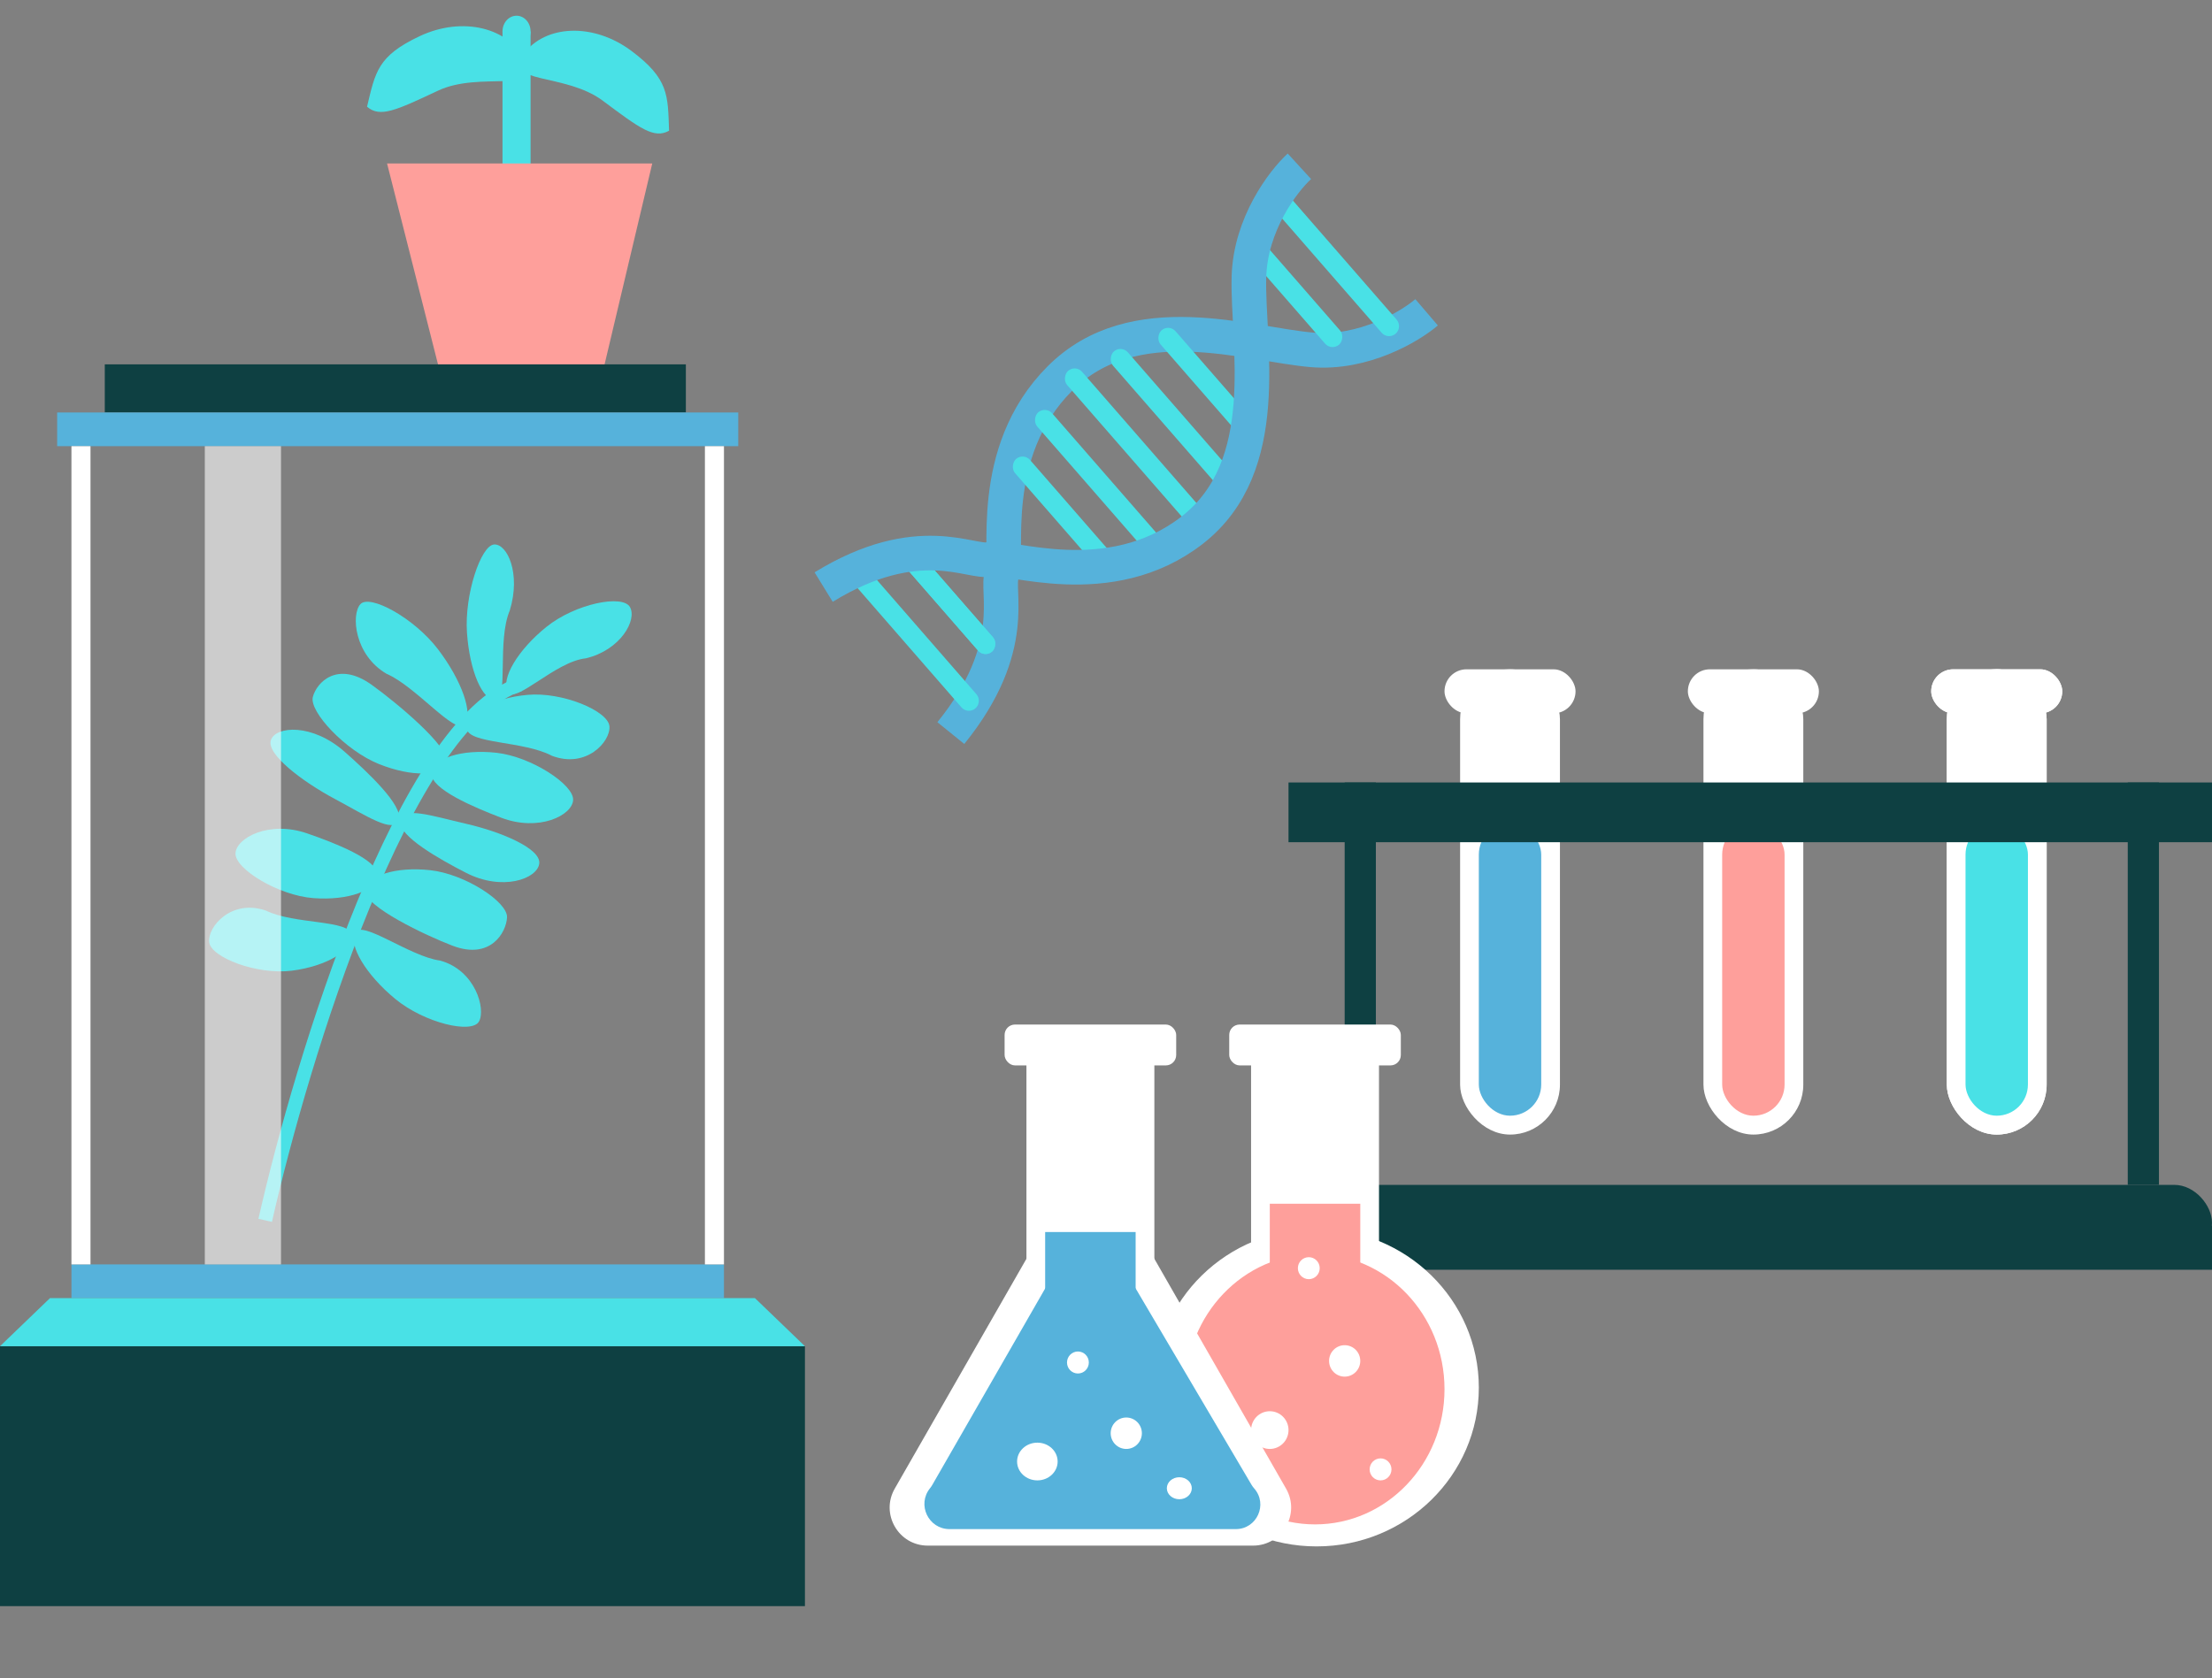 <svg width="639" height="485" viewBox="0 0 639 485" fill="none" xmlns="http://www.w3.org/2000/svg">
<rect x="0" y="0" width="639" height="485" fill="#808080" stroke="none"/>
<g id="Graphic">
<g id="Plant">
<rect id="Rectangle 15" x="145.162" y="9.084" width="8.111" height="39.97" fill="#49E1E6"/>
<path id="Polygon 2" d="M126.553 105.376L111.815 47.237L188.423 47.237L174.63 105.376H126.553Z" fill="#FE9F9B"/>
<path id="Ellipse 1" d="M193.281 37.772C188.953 40.174 184.966 37.195 174.106 29.082C163.246 20.968 144.841 24.314 151.202 15.663C157.564 7.013 171.525 6.577 182.385 14.691C193.245 22.804 192.916 27.475 193.281 37.772Z" fill="#49E1E6"/>
<g id="Group 2">
<path id="Ellipse 2" d="M106.031 30.834C109.792 34.062 114.291 31.949 126.544 26.193C138.796 20.437 156.164 27.432 151.651 17.672C147.137 7.912 133.546 4.666 121.294 10.422C109.041 16.178 108.435 20.82 106.031 30.834Z" fill="#49E1E6"/>
</g>
<ellipse id="Ellipse 3" cx="149.218" cy="9.084" rx="4.056" ry="4.542" fill="#49E1E6"/>
</g>
<g id="Testtube Rack">
<rect id="Rectangle 21" x="374.027" y="342.379" width="264.973" height="21.802" rx="10.901" fill="#0E4042"/>
<path id="Rectangle 22" d="M374.027 354.189H639V366.907H374.027V354.189Z" fill="#0E4042"/>
<rect id="Rectangle 23" width="9.013" height="116.277" transform="matrix(-1 0 0 1 623.678 226.103)" fill="#0E4042"/>
<rect id="Rectangle 24" width="9.013" height="116.277" transform="matrix(-1 0 0 1 397.46 226.103)" fill="#0E4042"/>
<g id="Group 6">
<rect id="Rectangle 26" x="421.794" y="193.4" width="28.841" height="134.445" rx="14.42" fill="white"/>
<rect id="Rectangle 27" x="417.288" y="193.4" width="37.853" height="12.718" rx="6.359" fill="white"/>
</g>
<g id="Group 7">
<rect id="Rectangle 26_2" x="492.093" y="193.4" width="28.841" height="134.445" rx="14.42" fill="white"/>
<rect id="Rectangle 27_2" x="487.587" y="193.4" width="37.853" height="12.718" rx="6.359" fill="white"/>
</g>
<g id="Group 8">
<rect id="Rectangle 26_3" x="562.392" y="193.4" width="28.841" height="134.445" rx="14.42" fill="white"/>
<rect id="Rectangle 27_3" x="557.886" y="193.4" width="37.853" height="12.718" rx="6.359" fill="white"/>
</g>
<g id="Group 9">
<rect id="Rectangle 26_4" x="562.392" y="193.4" width="28.841" height="134.445" rx="14.42" fill="white"/>
<rect id="Rectangle 27_4" x="557.886" y="193.4" width="37.853" height="12.718" rx="6.359" fill="white"/>
</g>
<rect id="Rectangle 26_5" x="567.8" y="237.912" width="18.025" height="84.482" rx="9.013" fill="#49E1E6"/>
<rect id="Rectangle 27_5" x="497.501" y="237.912" width="18.025" height="84.482" rx="9.013" fill="#FE9F9B"/>
<rect id="Rectangle 28" x="427.202" y="237.912" width="18.025" height="84.482" rx="9.013" fill="#56B2DB"/>
<rect id="Rectangle 25" x="372.224" y="226.103" width="266.776" height="17.26" fill="#0E4042"/>
</g>
<g id="Circle Flask">
<ellipse id="Ellipse 8" cx="380.336" cy="400.972" rx="46.866" ry="45.875" fill="white"/>
<rect id="Rectangle 19" x="361.409" y="305.135" width="36.952" height="69.948" fill="white"/>
<rect id="Rectangle 20" x="355.1" y="296.05" width="49.57" height="11.809" rx="3" fill="white"/>
<rect id="Rectangle 19_2" x="366.817" y="347.83" width="26.137" height="18.168" fill="#FE9F9B"/>
<path id="Ellipse 9" d="M417.288 401.426C417.288 422.999 400.542 440.488 379.885 440.488C359.228 440.488 342.482 422.999 342.482 401.426C342.482 379.853 359.228 362.364 379.885 362.364C400.542 362.364 417.288 379.853 417.288 401.426Z" fill="#FE9F9B"/>
<ellipse id="Bubble14" cx="378.083" cy="366.452" rx="3.154" ry="3.179" fill="white"/>
<ellipse id="Bubble13" cx="388.447" cy="393.25" rx="4.506" ry="4.542" fill="white"/>
<ellipse id="Bubble12" cx="366.817" cy="413.236" rx="5.408" ry="5.45" fill="white"/>
<ellipse id="Bubble11" cx="398.812" cy="424.591" rx="3.154" ry="3.179" fill="white"/>
</g>
<g id="Triangle Flask">
<path id="Polygon 3" d="M305.449 348.142C309.674 340.765 320.313 340.765 324.539 348.142L371.515 430.152C375.716 437.485 370.421 446.62 361.97 446.62H268.017C259.566 446.62 254.272 437.485 258.472 430.152L305.449 348.142Z" fill="white"/>
<path id="Polygon 4" d="M305.004 366.955C307.23 363.08 311.579 360.937 316.008 361.532L316.909 361.653C320.252 362.102 323.204 364.061 324.918 366.966L361.517 429.007C361.745 429.393 362.009 429.756 362.305 430.092C366.336 434.662 363.091 441.85 356.997 441.85H274.309C268.208 441.85 264.832 434.779 268.667 430.035C268.908 429.737 269.125 429.42 269.316 429.087L305.004 366.955Z" fill="#56B2DB"/>
<rect id="Rectangle 16" x="296.518" y="301.501" width="36.952" height="69.948" fill="white"/>
<rect id="Rectangle 18" x="301.925" y="356.006" width="26.137" height="18.168" fill="#56B2DB"/>
<rect id="Rectangle 17" x="290.209" y="296.05" width="49.57" height="11.809" rx="3" fill="white"/>
<ellipse id="Bubble4" cx="299.672" cy="422.32" rx="5.858" ry="5.45" fill="white"/>
<ellipse id="Bubble3" cx="325.358" cy="414.144" rx="4.506" ry="4.542" fill="white"/>
<ellipse id="Bubble2" cx="340.68" cy="430.041" rx="3.605" ry="3.179" fill="white"/>
<ellipse id="Bubble1" cx="311.389" cy="393.705" rx="3.154" ry="3.179" fill="white"/>
</g>
<g id="DNA">
<path id="Vector 2" d="M412.113 90.245C407.283 94.378 393.922 102.337 379.111 101.107C360.596 99.57 327.576 87.948 306.169 109.387C284.762 130.825 291.544 161.076 289.475 165.822C287.406 170.569 294.906 186.851 274.676 211.832" stroke="#56B2DB" stroke-width="10"/>
<path id="Rectangle 29" d="M367.288 55.206C368.478 54.153 370.29 54.271 371.334 55.47L403.439 92.338C404.483 93.537 404.364 95.362 403.174 96.416C401.983 97.469 400.171 97.351 399.127 96.152L367.022 59.284C365.978 58.086 366.097 56.26 367.288 55.206Z" fill="#49E1E6"/>
<path id="Rectangle 38" d="M245.908 163.457C247.099 162.403 248.91 162.521 249.954 163.72L282.059 200.588C283.103 201.787 282.985 203.613 281.794 204.666C280.603 205.72 278.792 205.602 277.748 204.403L245.642 167.535C244.598 166.336 244.717 164.51 245.908 163.457Z" fill="#49E1E6"/>
<rect id="Rectangle 30" width="36.43" height="5.757" rx="2.878" transform="matrix(0.657 0.754 -0.749 0.663 365.072 70.194)" fill="#49E1E6"/>
<rect id="Rectangle 36" width="36.43" height="5.757" rx="2.878" transform="matrix(0.657 0.754 -0.749 0.663 264.824 158.882)" fill="#49E1E6"/>
<rect id="Rectangle 37" width="36.43" height="5.757" rx="2.878" transform="matrix(0.657 0.754 -0.749 0.663 264.824 158.882)" fill="#49E1E6"/>
<rect id="Rectangle 31" width="40.333" height="5.757" rx="2.878" transform="matrix(0.657 0.754 -0.749 0.663 337.697 93.544)" fill="#49E1E6"/>
<rect id="Rectangle 32" width="51.392" height="5.757" rx="2.878" transform="matrix(0.657 0.754 -0.749 0.663 323.927 99.647)" fill="#49E1E6"/>
<rect id="Rectangle 33" width="58.548" height="5.757" rx="2.878" transform="matrix(0.657 0.754 -0.749 0.663 310.696 105.272)" fill="#49E1E6"/>
<rect id="Rectangle 34" width="55.295" height="5.757" rx="2.878" transform="matrix(0.657 0.754 -0.749 0.663 302.053 117.261)" fill="#49E1E6"/>
<rect id="Rectangle 35" width="43.586" height="5.757" rx="2.878" transform="matrix(0.657 0.754 -0.749 0.663 295.657 130.736)" fill="#49E1E6"/>
<path id="Vector 1" d="M375.372 48.054C370.682 52.348 361.2 64.761 360.787 80.065C360.27 99.196 368.269 134.678 344.35 153.232C320.432 171.787 290.799 160.221 285.801 161.603C280.802 162.985 265.281 152.832 237.935 169.642" stroke="#56B2DB" stroke-width="10"/>
</g>
<g id="Specimen">
<path id="Vector 3" d="M76.609 352.624C87.252 305.553 116.876 208.673 150.224 197.712" stroke="#49E1E6" stroke-width="4"/>
<path id="Ellipse 14" d="M181.979 175.41C184.102 179.138 179.287 187.838 169.218 190.236C160.408 191.134 148.836 203.651 146.713 199.923C144.59 196.194 149.597 187.771 157.896 181.11C166.195 174.449 179.855 171.681 181.979 175.41Z" fill="#49E1E6"/>
<path id="Ellipse 23" d="M142.725 157.338C146.531 157.076 150.532 165.72 147.27 176.386C143.532 185.155 146.97 201.991 143.165 202.254C139.359 202.516 135.658 193.82 134.898 182.831C134.138 171.842 138.92 157.6 142.725 157.338Z" fill="#49E1E6"/>
<path id="Ellipse 15" d="M176.052 209.858C176.431 214.308 169.337 222.168 159.433 218.388C151.252 214.044 135.239 214.969 134.86 210.519C134.481 206.069 142.324 201.712 152.378 200.787C162.432 199.862 175.673 205.409 176.052 209.858Z" fill="#49E1E6"/>
<path id="Ellipse 19" d="M138.364 295.176C140.418 291.519 137.262 280.318 127.145 277.571C118.315 276.368 104.681 265.779 102.627 269.436C100.573 273.092 105.74 281.691 114.167 288.641C122.594 295.591 136.311 298.832 138.364 295.176Z" fill="#49E1E6"/>
<path id="Ellipse 16" d="M165.565 231.173C165.32 235.617 155.661 240.444 144.747 236.271C136.926 233.281 124.439 227.999 124.684 223.555C124.929 219.111 133.304 216.408 143.388 217.518C153.473 218.627 165.811 226.729 165.565 231.173Z" fill="#49E1E6"/>
<path id="Ellipse 24" d="M60.427 272.228C59.942 267.789 66.841 259.684 76.823 263.126C85.099 267.19 101.071 265.717 101.556 270.155C102.041 274.593 94.31 279.22 84.289 280.49C74.269 281.76 60.911 276.666 60.427 272.228Z" fill="#49E1E6"/>
<path id="Ellipse 25" d="M68.027 246.619C68.166 242.165 77.699 237.006 88.701 240.806C96.584 243.529 109.182 248.384 109.043 252.838C108.904 257.292 100.604 260.283 90.504 259.518C80.404 258.754 67.888 251.072 68.027 246.619Z" fill="#49E1E6"/>
<path id="Ellipse 18" d="M146.473 265.104C146.227 269.548 141.629 277.442 130.715 273.269C122.894 270.279 105.346 261.93 105.592 257.486C105.837 253.042 114.211 250.339 124.296 251.449C134.381 252.558 146.718 260.66 146.473 265.104Z" fill="#49E1E6"/>
<path id="Ellipse 17" d="M155.775 249.581C155.166 253.963 145.134 257.616 134.587 252.188C127.029 248.298 115.003 241.584 115.612 237.202C116.221 232.82 124.752 235.765 134.723 238.055C144.694 240.344 156.383 245.199 155.775 249.581Z" fill="#49E1E6"/>
<path id="Ellipse 20" d="M104.115 174.576C101.398 177.541 102.324 189.248 111.696 194.715C120.106 198.332 131.406 212.359 134.122 209.394C136.839 206.43 133.442 196.68 126.536 187.619C119.631 178.557 106.831 171.612 104.115 174.576Z" fill="#49E1E6"/>
<path id="Ellipse 21" d="M90.371 201.398C91.469 197.17 97.495 190.815 107.371 197.882C114.448 202.947 130.011 215.895 128.913 220.124C127.814 224.352 119.096 224.639 109.44 220.764C99.783 216.888 89.273 205.627 90.371 201.398Z" fill="#49E1E6"/>
<path id="Ellipse 22" d="M78.268 213.822C79.71 209.754 90.235 209.01 99.51 217.189C106.156 223.05 116.629 232.883 115.187 236.951C113.745 241.019 105.964 235.801 96.647 230.816C87.331 225.832 76.826 217.89 78.268 213.822Z" fill="#49E1E6"/>
</g>
<g id="Vat">
<rect id="Rectangle 8" y="389.004" width="232.527" height="75.102" fill="#0E4042"/>
<rect id="Rectangle 13" x="30.27" y="105.284" width="167.86" height="13.908" fill="#0E4042"/>
<rect id="Rectangle 9" x="20.639" y="365.361" width="188.499" height="9.735" fill="#56B2DB"/>
<rect id="Rectangle 12" x="16.511" y="119.192" width="196.754" height="9.735" fill="#56B2DB"/>
<path id="Polygon 1" d="M14.447 375.096H218.081L232.527 389.004H0L14.447 375.096Z" fill="#49E1E6"/>
<rect id="Rectangle 10" x="20.639" y="128.927" width="5.504" height="236.433" fill="white"/>
<rect id="Rectangle 14" x="59.164" y="128.927" width="22.014" height="236.433" fill="white" fill-opacity="0.6"/>
<path id="Rectangle 11" d="M203.634 128.927H209.137V365.361H203.634V128.927Z" fill="white"/>
</g>
</g>
</svg>
